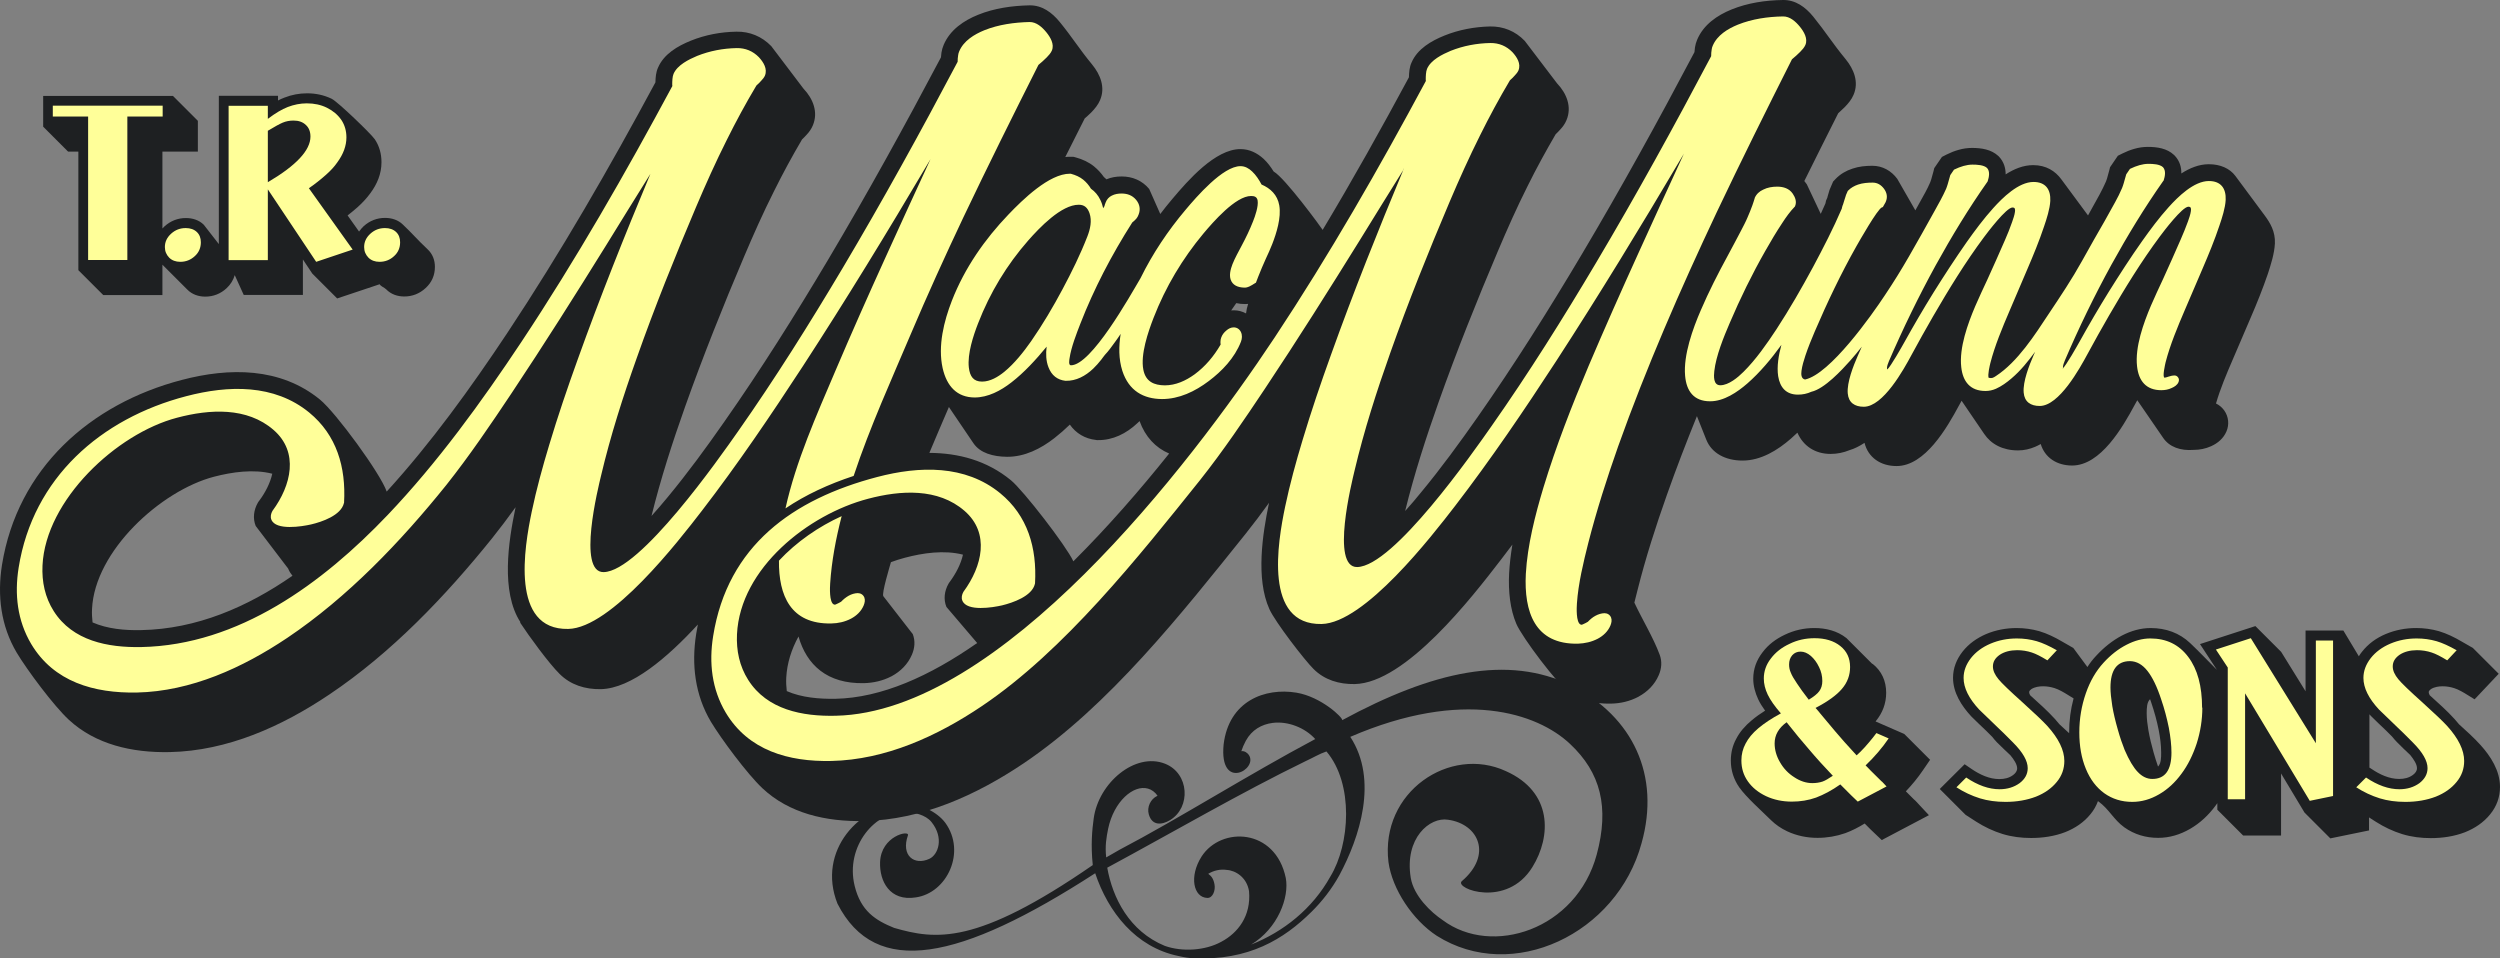 <?xml version="1.0" encoding="UTF-8" standalone="no"?>
<!-- Creator: CorelDRAW X6 -->

<svg
   xmlns:dc="http://purl.org/dc/elements/1.1/"
   xmlns:cc="http://creativecommons.org/ns#"
   xmlns:rdf="http://www.w3.org/1999/02/22-rdf-syntax-ns#"
   xmlns:svg="http://www.w3.org/2000/svg"
   xmlns="http://www.w3.org/2000/svg"
   xmlns:sodipodi="http://sodipodi.sourceforge.net/DTD/sodipodi-0.dtd"
   xmlns:inkscape="http://www.inkscape.org/namespaces/inkscape"
   xml:space="preserve"
   width="679.719"
   height="260.594"
   version="1.1"
   style="fill-rule:evenodd"
   viewBox="0 0 19183.175 7354.548"
   id="svg2"
   inkscape:version="0.48.3.1 r9886"
   sodipodi:docname="TRwebLogo.svg"><rect x="0" y="0" width="19183.175" height="7354.548" fill="#808080" stroke="none"/><sodipodi:namedview
   pagecolor="#ffffff"
   bordercolor="#666666"
   borderopacity="1"
   objecttolerance="10"
   gridtolerance="10"
   guidetolerance="10"
   inkscape:pageopacity="0"
   inkscape:pageshadow="2"
   inkscape:window-width="1301"
   inkscape:window-height="744"
   id="namedview29"
   showgrid="false"
   inkscape:zoom="0.67425131"
   inkscape:cx="202.9715"
   inkscape:cy="-97.495781"
   inkscape:window-x="65"
   inkscape:window-y="24"
   inkscape:window-maximized="1"
   inkscape:current-layer="svg2"
   fit-margin-top="0"
   fit-margin-left="0"
   fit-margin-right="0"
   fit-margin-bottom="0" />
 <defs
   id="defs4">
  <style
   type="text/css"
   id="style6">
   
    .fil1 {fill:black}
    .fil0 {fill:red}
    .fil4 {fill:#FFFF99}
    .fil2 {fill:#1E2022}
    .fil3 {fill:#FFFF99;fill-rule:nonzero}
   
  </style>
 
  
  
  
  
  
  
  
  
  
 </defs>
 <path
   style="fill:#1e2022;fill-opacity:1"
   inkscape:connector-curvature="0"
   id="path12"
   d="m 8403.183,6699.057 c 100,299.001 311,570.001 640.999,637.001 44,10 81,16 114.999,17 422.998,19 691.997,-146 904.997,-357 80.999,-80 154.999,-175 213,-280.001 154.999,-289.001 300.999,-730.001 83.999,-1062.002 866.998,-374 1434.998,-182 1685.998,54 235,220.001 303,485.001 205,849.001 -156,578.001 -804,785.001 -1181,504.001 -92.999,-62 -222.999,-187 -245.999,-325.001 -49.999,-305 146,-469 285.999,-446 237,33 342,271 105,472 -57,57 346,209.001 542,-108 147,-237.001 156,-577.001 -203,-737.002 -429,-199 -965.998,159 -900.998,698.002 29,210 186.999,445 369.998,565 581,368.001 1384,-15 1572,-710.001 146,-519.001 -65,-969.002 -537,-1210.002 -487,-238.001 -1064,-111 -1759.997,266 7,-18 -160,-179 -351,-211 -241,-40 -518.999,63 -558.998,398 -35,362.001 269.998,189 192.999,79 -10,-14 -32,-32 -57,-28 8,-25 19,-51 34,-79 46,-85 121.999,-127 206,-138 117.999,-15 248.999,37 326.999,124 -516.999,275.001 -1051.996,614.001 -1500.995,849.001 -34,19 -68,40 -103,59 -10,-90 2,-154 15,-220 44,-210 194,-339.001 305,-308.001 29,8 55,27 74,55 l -2,1 c -52,24 -81,87 -65,142 26,90 101,81 162.999,44 160.999,-97 148.999,-359.001 -38.999,-433.001 -229,-90 -510,147 -547,421.001 -12,88 -23,202 -7,357.001 -896,619.001 -1206,573 -1524,482 -144,-58 -256,-130 -303,-322 -75,-304.001 161,-583.001 399,-566.001 57,1 145,20 190,75 99,123 52,252 -16,283 -114,53 -220,-23 -164,-181 11,-42 -206,6 -214,205.001 -6,148 75,304 274,272 240,-34 389,-349 226,-573.001 -65,-86 -194,-146 -305,-147 -350,2 -683,363.001 -522,768.001 292,573.001 936,440 1977,-233 z m 860.997,191 c -105.999,-3 -141.998,-164 -43.999,-318.001 150.999,-233 566.998,-217 645.997,165 28,147 -60,387.001 -265.999,511.001 247.999,-98 470.999,-275 607.998,-522.001 151,-247 181,-712.001 -30,-960.001 -53.999,18 -105.999,50 -160.999,75 -496.999,242 -1009.996,541.001 -1520.995,817.001 41,231 169,488 442,600.001 132.999,47 308.997,37 433.997,-32 125.999,-67 228.999,-197 211.999,-388 -17,-105 -102,-159 -172,-163 -47.999,-7 -98.999,4 -140.999,30 23,17 40,36 48,81 9,45 -13,105 -54,104 z"
   class="fil1" /><path
   style="fill:#1e2022"
   inkscape:connector-curvature="0"
   id="path14"
   d="m 2756.184,1775.051 c 10,-14 22,-27 35,-40 46,-41 101,-63 163,-63 51,0 100,15 137,51 81,77 106,111 191,191 38,36 55,83 55,134 0,64 -24,119 -71,162 -46,43 -102,65 -164,65 -53,0 -102,-17 -139,-55 -14,-14 -42,-23 -50,-39 l -326,109 -191,-191 -72,-108 0,272 -454,0 -69,-152 c -11,38 -32,72 -62,100 -46,43 -102,65 -164,65 -53,0 -102,-17 -139,-55 -79,-80 -111,-111 -190,-190 l 0,233 -454,0 -191,-191 0,-910 -79,0 -191,-191 0,-236 996,0 191,191 0,236 -272,0 0,590 c 5,-6 11,-12 17,-17 46,-41 101,-63 163,-63 51,0 100,15 137,51 l 116,149 0,-1138 454,0 0,36 c 16,-8 32,-16 49,-22 56,-22 114,-33 174,-33 66,0 129,13 189,42 47,23 304,271 330,310 l 1,1 c 35,53 51,112 51,176 0,88 -33,167 -85,237 -29,40 -64,77 -101,110 -24,21 -48,41 -74,61 l 88,124 z"
   class="fil2" /><path
   style="fill:#ffff99;fill-rule:nonzero"
   inkscape:connector-curvature="0"
   id="path16"
   d="m 977.184,894.051 0,1101 -301,0 0,-1101 -271,0 0,-83 843,0 0,83 -272,0 z M 1265.184,1895.051 c 0,-39 16,-73 48,-102 32,-29 69,-43 112,-43 35,0 64,10 85,30 21,20 31,46 31,79 0,42 -15,78 -46,106 -31,29 -69,44 -112,44 -35,0 -64,-11 -85,-32 -21,-22 -33,-48 -33,-81 z m 790,-891 0,394 c 218,-128 327,-245 327,-350 0,-38 -12,-68 -35,-89 -24,-23 -55,-34 -95,-34 -29,0 -57,5 -83,16 -24,10 -62,31 -115,63 z m 314,439 337,472 -280,94 -371,-556 0,543 -301,0 0,-1184 301,0 0,100 c 58,-44 109,-74 153,-91 47,-18 96,-28 146,-28 57,0 109,11 155,34 46,23 82,53 110,93 26,39 39,84 39,134 0,64 -23,128 -70,192 -22,32 -52,65 -90,98 -37,33 -80,67 -129,101 z m 425,452 c 0,-39 16,-73 48,-102 32,-29 69,-43 112,-43 35,0 64,10 85,30 21,20 31,46 31,79 0,42 -15,78 -46,106 -31,29 -69,44 -112,44 -35,0 -64,-11 -85,-32 -21,-22 -33,-48 -33,-81 z"
   class="fil3" /><path
   style="fill:#1e2022"
   inkscape:connector-curvature="0"
   id="path18"
   d="m 18180.175,5889.055 17,11 c 62,42 135,77 212,77 39,0 75,-8 106,-31 18,-14 31,-29 31,-52 0,-30 -26,-69 -52,-101 -34,-32 -68,-64 -100,-97 l -1,-1 -1,-1 c -13,-13 -25,-27 -37,-42 l -16,-16 c -10,-9 -19,-20 -29,-29 l -1,-1 c -38,-36 -76,-72 -113,-109 l -1,-1 -1,-1 c -4,-5 -8,-9 -13,-14 l 0,406 z m -79,-855.001 c 7,-12 15,-23 24,-34 48,-61 110,-105 181,-135 74,-31 153,-46 234,-46 59,0 117,8 174,24 60,18 120,47 174,79 l 87,50 198,198 -185,196 -55,-34 c -30,-19 -68,-41 -102,-52 -29,-9 -58,-14 -88,-14 -30,0 -63,5 -89,21 -8,6 -18,14 -18,24 0,7 3,16 8,24 63,57 133,119 190,182 12,13 24,27 35,41 56,50 114,103 163,157 80,88 151,199 151,323.001 0,79 -26,150 -76,211 -51,63 -118,107 -193,137 -83,32 -173,45 -262,45 -74,0 -149,-9 -220,-31 -71,-22 -138,-54 -201,-94 l -53,-34 0,100 -297,61 -198,-198.001 -180,-300 0,476 -291,0 -198,-198 0,-50 c -4,6 -9,12 -13,18 -53,72 -118,134 -196,179 -76,44 -158,69 -245,69 -95,0 -183,-26 -260,-81 -82,-59 -117,-140 -198,-198 l -4,-3 c -13,36 -32,70 -58,101 -51,63 -118,107 -193,137 -83,32 -173,45 -262,45 -74,0 -149,-9 -220,-31 -71,-22 -138,-54 -201,-94 l -82,-53 -198,-198 191,-190 54,37 c 62,42 135,77 212,77 39,0 75,-8 106,-31 18,-14 31,-29 31,-52 0,-30 -26,-69 -52,-100 -34,-32 -68,-64 -101,-97 l -1,-1 -1,-1 c -12,-13 -25,-27 -36,-42 l -16,-16 c -10,-9 -19,-20 -29,-29 l -1,-1 c -38,-36 -76,-72 -113,-109 l -1,-1 -1,-1 c -75,-81 -140,-182 -140,-296 0,-75.001 27,-142.001 73,-201.001 48,-61 110,-104 181,-135 74,-31 153,-46 234,-46 59,0 117,8 174,24 60,18 120,47 174,79 l 87,50 108,146 c 20,-31 43,-61 69,-88 57,-62 123,-115 197,-154 68,-35 142,-57 219,-57 118,0 221,38 302,114 70,66 139,139 207,207.001 l -130,-198.001 425,-138 198,198 187,302.001 0,-466.001 290,0 119,198 z m -2190,325.001 -44,-27 c -30,-19 -68,-41 -102,-52 -29,-9 -58,-14 -88,-14 -30,0 -63,5 -89,21 -8,6 -18,14 -18,24 0,7 3,16 8,24 63,57 133,119 190,182 12,13 24,27 35,41 25,22 50,45 74,68 l 0,-7 c 0,-88 11,-175 34,-260 z m 588,5 c -26,23 -27,69 -27,110 0,42 6,87 13,129 10,57 24,115 40,171 10,36 22,73 34,108 24,-24 24,-69 24,-107 0,-58 -8,-118 -19,-174 -14,-70 -33,-139 -56,-207 -3,-9 -6,-19 -10,-29 z m -2131,-271.001 c 71,56 105,133.001 105,223.001 0,82 -28,155 -80,218 l -1,2 220,96 198,198 -54,79 c -39,58 -84,112 -132,163 l 61,61 c 7,5 13,12 19,18 l 1,1 1,1 c 8,9 16,17 24,26 l 71,76 -362,191.001 -41,-39 c -31,-29 -61,-58 -90,-88 -47,29 -97,55 -149,74 -69,24 -140,36 -213,36 -80,0 -159,-16 -232,-50 -47,-22 -89,-51 -125,-86 -74,-73 -189,-175 -243,-251.001 -43,-62 -65,-131 -65,-206 0,-59 13,-115 41,-166 28,-55 70,-102 117,-141 33,-28 68,-53 105,-76 -20,-28 -39,-57 -53,-87 -23,-50 -38,-103 -38,-158 0,-75 25,-142.001 70,-201.001 45,-61 105,-105 173,-137 71,-34 147,-51 225,-51 89,0 176,21 247,77 l 198,198 z"
   class="fil2" /><g
   id="_812948136"
   transform="translate(6346.184,-7408.949)">
   <path
   style="fill:#ffff99;fill-rule:nonzero"
   inkscape:connector-curvature="0"
   id="path21"
   d="m 7533,12778 c 38,-23 66,-45 81,-66 15,-21 23,-46 23,-77 0,-37 -8,-73 -25,-107 -17,-36 -38,-64 -63,-86 -26,-22 -52,-33 -79,-33 -26,0 -47,9 -64,28 -16,19 -24,42 -24,71 0,22 4,42 13,62 8,21 24,49 48,84 22,34 52,75 90,124 z m 185,584 c -64,-67 -126,-135 -185,-205 -49,-56 -106,-125 -170,-206 -61,44 -92,98 -92,162 0,50 14,99 42,146 27,47 63,85 109,114 45,30 92,45 138,45 29,0 55,-4 79,-12 20,-7 45,-22 78,-44 z m 411,82 -220,116 c -35,-33 -68,-65 -98,-96 l -36,-36 c -65,46 -128,79 -186,101 -59,21 -121,31 -186,31 -72,0 -138,-14 -198,-42 -59,-28 -106,-66 -139,-113 -34,-48 -50,-101 -50,-161 0,-47 11,-90 32,-129 21,-41 53,-80 98,-118 44,-37 102,-76 173,-114 -47,-54 -81,-102 -101,-144 -20,-42 -30,-83 -30,-124 0,-55 18,-107 54,-153 35,-47 83,-85 144,-113 59,-29 123,-43 191,-43 82,0 148,20 198,60 50,40 75,93 75,161 0,62 -20,118 -62,167 -41,49 -109,98 -203,147 19,21 31,36 38,45 l 114,136 c 39,47 94,108 163,183 39,-34 80,-80 125,-136 l 27,-35 94,41 c -49,72 -108,141 -177,207 3,3 6,6 9,9 4,3 7,6 9,9 12,13 19,20 21,22 l 83,82 c 2,1 6,4 12,11 3,4 12,13 27,29 z"
   class="fil3" />
   <path
   style="fill:#ffff99;fill-rule:nonzero"
   inkscape:connector-curvature="0"
   id="path23"
   d="m 9436,12399 -72,77 c -49,-30 -88,-50 -119,-60 -36,-12 -74,-18 -113,-18 -53,0 -98,12 -133,35 -36,25 -53,54 -53,90 0,32 15,64 43,98 25,31 87,90 185,178 94,85 157,145 189,180 87,96 131,186 131,269 0,60 -19,114 -58,161 -39,48 -92,86 -160,113 -68,26 -146,40 -233,40 -72,0 -137,-9 -196,-27 -64,-20 -124,-48 -181,-85 l 75,-75 c 89,60 174,90 256,90 60,0 111,-16 154,-47 42,-32 62,-70 62,-115 0,-56 -38,-122 -113,-197 -4,-5 -28,-29 -72,-72 -16,-16 -32,-30 -46,-44 -14,-14 -24,-24 -31,-30 -55,-52 -92,-88 -111,-107 -79,-85 -119,-166 -119,-242 0,-54 19,-104 56,-152 37,-47 87,-84 150,-111 64,-27 131,-40 203,-40 53,0 103,7 152,21 45,13 97,37 157,71 z m 562,83 c -100,0 -150,68 -150,203 0,37 5,84 14,142 9,53 23,113 42,179 17,61 35,113 53,158 34,78 67,134 100,168 34,36 71,54 112,54 98,0 147,-67 147,-202 0,-56 -7,-119 -20,-190 -15,-74 -34,-146 -58,-216 -32,-99 -68,-173 -107,-222 -39,-49 -83,-73 -132,-74 z m 555,356 c 0,94 -15,186 -43,275 -29,88 -67,166 -117,233 -49,67 -106,120 -172,158 -67,39 -135,58 -206,58 -81,0 -152,-22 -214,-66 -61,-44 -109,-107 -142,-188 -34,-82 -50,-175 -50,-279 0,-105 17,-205 50,-300 32,-93 78,-172 137,-236 54,-59 113,-105 176,-137 62,-32 123,-48 182,-48 123,0 220,47 291,142 71,94 106,224 106,390 z m 825,717 -497,-826 0,813 -133,0 0,-1011 -91,-138 268,-87 499,806 0,-788 132,0 0,1193 -179,37 z m 1126,-1156 -72,77 c -49,-30 -88,-50 -119,-60 -36,-12 -74,-18 -113,-18 -53,0 -98,12 -133,35 -36,25 -53,54 -53,90 0,32 15,64 43,98 25,31 87,90 185,178 94,85 157,145 189,180 87,96 131,186 131,269 0,60 -19,114 -58,161 -39,48 -92,86 -160,113 -68,26 -146,40 -233,40 -72,0 -137,-9 -196,-27 -64,-20 -124,-48 -181,-85 l 75,-75 c 89,60 174,90 256,90 60,0 111,-16 154,-47 41,-32 62,-70 62,-115 0,-56 -38,-122 -113,-197 -4,-5 -28,-29 -72,-72 -16,-16 -32,-30 -46,-44 -14,-14 -24,-24 -31,-30 -55,-52 -92,-88 -111,-107 -79,-85 -119,-166 -119,-242 0,-54 19,-104 56,-152 37,-47 87,-84 150,-111 64,-27 131,-40 203,-40 53,0 103,7 152,21 45,13 97,37 157,71 z"
   class="fil3" />
  </g><path
   style="fill:#1e2022;fill-opacity:1"
   inkscape:connector-curvature="0"
   id="path25"
   d="m 3993.184,4774.053 c -152,-234 -91,-623.001 -39,-872.002 l 2,-10 c -58,81 -118,160.001 -180,238.001 -359,446.001 -772,879.002 -1249,1199.003 -363,244 -781,433 -1225,442 -290,6 -569,-59 -773,-247.001 -117,-108 -322,-384 -401,-516 C 6.184,4802.054 -21.816,4570.053 15.184,4335.053 134.184,3595.051 691.184,3099.051 1396.184,2915.051 c 363,-95 754,-98 1059,151 123,101 465,568 512,706 342,-375 644,-794 924,-1215 412,-621 785,-1269 1138,-1925 1,-39 4,-78 20,-113 45,-105 151,-166 252,-207 112,-45 230,-67 350,-69 102,-2 195,37 266,110 l 1,1 247,326 1,1 c 72,76 114,179 71,281 -11,27 -28,51 -48,72 -11,13 -23,24 -35,36 -76,129 -148,262 -215,397 -83,165 -158,333 -230,503 -161,379 -314,762 -452,1150 -98,276 -188,555 -258,839 43,-47 84,-96 124,-144 154,-186 296,-380 434,-578 283,-403 545,-821 797,-1244 303,-510 589,-1029 866,-1553 1,-12 2,-24 4,-37 3,-20 9,-40 17,-59 49,-115 153,-186 265,-231 124,-50 259,-69 392,-72 98,-2 174,55 233,127 98,120 147,203 249,327 63,77 103,175 61,273 -15,36 -40,66 -67,94 l -2,2 c -16,15 -32,31 -49,45 -50,98 -99,197 -149,296 13,-2 26,-2 39,-2 l 23,0 19,5 c 51,14 99,36 140,69 l 1,1 c 28,23 53,50 74,80 7,6 14,12 20,18 37,-16 77,-22 117,-22 82,0 157,31 211,96 l 85,192 c 30,-40 60.999,-78 92.999,-116 118,-140 328.998,-383 522.997,-382 68,0 127.999,30 176.999,75 l 1,1 c 30,28 54.001,61 76.001,96 86.999,49 365.999,431 375.998,448 231,-385 450,-777 662,-1171 1,-39 4,-78 19.999,-113 45,-105 151,-166 251.999,-207 112,-45 230,-67 350,-70 102,-2 195,36 266,110 l 1,1 248,326 1,1 c 72,76 114,179 71,281 -11,27 -28,51 -48,72 -11,13 -23,24 -35,36 -76,130 -148,262 -215,397 -83,165 -158,334 -230,504 -161,380 -314,762 -452,1151 -97.999,276 -187.999,555 -257.998,839 42.999,-47 83.999,-96 122.999,-144 153.999,-186 295.999,-381 433.999,-578 283,-404 545,-821 797,-1245 303,-510 589,-1029 866,-1554 1,-12 2,-24 4,-37 3,-20 9,-40 17,-59 49,-115 152,-186 265,-232 124,-50 259,-70 392,-72 98,-2 174,55 233,127 98,121 147,203 249,327 63,77 103,175 61,273 -15,36 -40,66 -67,94 l -2,2 c -16,16 -32,31 -49,46 -87,173 -174,346 -260,520 7,8 13,16 19,25 l 107,227 c 12,-27 24,-54 36,-80 6,-28 2,-16 14,-43 1,-4 2,-8 3,-11 l 0,-1 c 5,-16 9,-31 14,-47 l 1,-3 3,-7 24,-56 18,-19 c 36,-38 81,-64 130,-80 49,-17 102,-22 153,-22 78,0 145,38 191,100 l 139,242 c 10,-19 21,-37 31,-56 29,-52 60,-105 83,-159 3,-7 5,-15 8,-23 6,-20 11,-41 17,-61 l 6,-25 59,-86 35,-18 c 30,-15 60,-27 92,-36 34,-10 69,-15 104,-15 71,0 147,11 202,62 l 3,3 3,3 c 36,39 50,86 50,135 65,-42 136,-71 211,-71 99,0 170,45 217,110 l 204,276 c 30,-53 60,-107 89,-161 18,-33 34,-66 49,-100 3,-7 5,-15 8,-23 6,-20 11,-41 17,-62 l 6,-24 60,-88 34,-17 c 30,-15 60,-27 92,-36 34,-10 69,-15 104,-15 71,0 147,11 201,62 l 1,1 5,5 1,1 c 36,39 50,86 49,135 65,-42 136,-71 211,-71 88,0 160,32 203,89 l 224,302 c 45,60 84,127 80,217 -4,78 -30,159 -54,233 -39,114 -84,226 -132,337 l -138,322 c -47,109 -95,222 -128,336 25,12 46,30 63,53 34,48 40,109 17,162 -23,53 -66,90 -118,113 -42,19 -87,28 -133,28 -102,8 -187,-22 -235,-93 l -198,-288 -20,36 c -92,171 -261,465 -480,465 -117,0 -209,-60 -241,-165 -14,8 -28,15 -42,21 -42,18 -86,28 -132,28 -118,0 -207,-48 -260,-127 l -173,-254 -20,36 c -92,171 -261,466 -480,465 -121,0 -217,-65 -245,-178 -38,25 -77,45 -115,56 -46,19 -95,29 -145,29 -122,0 -211,-63 -255,-163 -16,15 -32,30 -49,45 -103,90 -231,169 -372,169 -132,0 -237,-57 -278,-160 l -72,-181 c -81,200 -159,402 -231,606 -85,240.001 -163,483.001 -225,730.002 l -24,95 c 60,129 145,267.001 194,399.001 20,53 15,107 -7,158 -31,72 -86,127 -154,164 l -1,1 -2,1 c -65,34 -136,51 -210,52 -134,3 -239,-28 -319,-84 -89,-62 -363,-425.001 -407,-529.001 -47,-111 -62,-246 -55,-387 4,-73 13,-147.001 25,-220.001 -28,37 -56,75 -85,112.001 -225,293 -733.998,950.002 -1124.998,958.002 -118.999,2 -231,-31 -315.999,-116 -67,-66 -292.999,-359.001 -338,-458.001 -107,-236 -52,-581.001 -5,-808.002 l 2,-9 c -58,81 -117.999,160.001 -179.999,238.001 -491.997,613.001 -1046.996,1319.002 -1702.996,1761.003 -363,244.001 -781,434.001 -1225,443.001 -293,6 -575,-59 -780,-252.001 -116,-109 -316,-379 -395,-510.001 -122,-206 -150,-438 -113,-673.001 4,-25 8,-49 13,-73 -233,253 -510,491.001 -745,496.001 -119,2 -231,-32 -316,-117 -82,-81 -232,-286.001 -303,-394.001 z m -2031,-738.002 c -24,-59 -15,-123.001 16,-178.001 l 5,-8 6,-8 c 45,-60 84,-134 100,-207 -144,-37 -308,-13 -447,23 -409,107 -915,570.001 -936,1014.002 -2,35 0,70 4,104 114,50 250,62 373,59 425,-8 815,-177.001 1161,-417 -13,-16 -25,-34 -33,-55 l -249,-327.002 z M 9576.179,2332.051 c -7,1 -15,1 -22,1 -23,0 -46,-2 -68,-7 -13,19 -26,37 -39,56 7,-1 14,-1 21,-1 34,0 65,9 93,24 3,-25 8,-49 16,-73 z m -2739.996,1982.002 -2,7 c -6,22 -71,236 -56,254 l 226,291.001 c 20,53 15,107 -7,158 -31,72 -86,127 -154,164.001 l -2,1 -2,1 c -65,34 -137,50 -210,52 -283,6 -440,-141.001 -502,-358.001 -54,98 -88,204 -94,315.001 -2,35 0,70 4,104 114,50 250,61 373,59 352,-7 723,-173 1088,-428.001 l -236,-277.001 c -24,-59 -15,-123 16,-178 l 5,-8 6,-8 c 44,-60 84,-134 100,-207.001 -144,-37 -308,-13 -447,24 -35,9 -71,21 -107,34 z m 2134.999,-834.002 c -103.999,-44 -182.999,-128 -226.999,-249 -6,6 -12,12 -18,17 -83,78 -187,131 -303,129 l -3,0 -4,0 -5,-1 c -86,-9 -156,-52 -202,-118 -38,37 -78,72 -119,104 -104,81 -228,144 -363,143 -108,-1 -206,-29 -257,-103 l -189,-279 c -50,117 -101,234 -150,352 223,1 441,58 626,210 96,79 424,503.001 479,622.002 263,-262.001 512,-548.002 734.999,-827.002 z"
   class="fil2" /><path
   style="fill:#ffff99"
   inkscape:connector-curvature="0"
   id="path27"
   d="m 7536.184,2928.051 c 62,0 122,-36 170,-75 78,-64 147,-151 206,-235 88,-127 168,-262 241,-399 70,-131 137,-267 191,-406 21,-54 36,-119 16,-177 -15,-43 -40,-65 -82,-65 -134,-1 -303,177 -389,275 -163,186 -292,398 -384,635 -37,95 -83,234 -71,339 8,69 36,108 101,108 z m 1829.997,-287 c -1,-7 -2,-14 -1,-21 0,-10 2,-21 6,-31 8,-22 22,-39 38.999,-53 16,-14 35,-24 56,-24 24,0 44,12 56,36 11,24 9,50 0,74 -49,126 -145.999,226 -246.999,302 -105.999,80 -226.998,138 -358.997,138 -142,-1 -254,-63 -304,-216 -29,-91 -28,-189 -13,-284 -14,21 -28,42 -43,62 -24,33 -50,70 -78,99 -9,10 -19,26 -28,37 -19,24 -40,48 -62,69 -59,56 -131,95 -211,93 l -1,0 -1,0 c -61,-7 -106,-41 -130,-104 -19,-48 -21,-104 -14,-158 -82,100 -173,199 -270,274 -82,64 -180,116 -283,116 -134,-1 -213,-85 -245,-225 -38,-171 10,-361 71,-518 99,-253 253,-472 434,-661 107,-112 313,-314 472,-313 l 6,0 3,1 c 33,9 66,23 93,45 23,19 43,42 59,69 31,22 55,50 72,86 10,20 17,42 22,64 l 10,-17 c 0,-3 1,-6 2,-9 2,-6 4,-13 7,-19 9,-24 26,-42 47,-52 23,-12 49,-16 75,-16 43,0 82,13 112,49 27,33 35,73 18,114 -4,11 -10,22 -17,30 -9,11 -20,20 -31,29 -79,124 -153,252 -221,384 -65,127 -125,258 -177,392 -30,77 -71,182 -83,265 -2,12 -10,55 10,55 156,1 452,-529 534,-668 94,-191 210.999,-365 344.999,-524 83.999,-100 287.998,-337 422.997,-336 34,0 64,17 89,41 28.999,27 52.999,64 71.999,100 68.001,29 122.001,79 136,160 16,94 -20.999,212 -53.999,297 -15,38 -32.001,76 -49.001,112 -20,45 -40,90 -58,137 l -18,47 -6.999,4 c -14,9 -30,19 -45,26 -10,4 -21,8 -32,8 -38,0 -83,-9 -104,-48 -22,-40 -7,-93 8,-132 18,-46 48,-99 71,-143 32,-60 62,-122 87,-186 16,-40 41.999,-115 34.999,-159 -5,-29 -24.999,-35 -49.999,-35 -118,-1 -292.999,201 -365.998,288 -159.999,192 -289.998,408 -382.998,648 -41,106 -101,280 -78,397 18,93 84,119 164,120 83.999,0 160.999,-35 229.998,-85 80.999,-60 146.999,-138 198.999,-228 z m 6460.995,187 c 26,-21 115,-180 129,-205 72,-130 147,-258 225,-384 82,-131 166,-262 256,-389 63,-89 130,-179 203,-260 71,-79 194,-201 309,-201 92,0 133,56 129,145 -3,61 -28,139 -48,197 -37,111 -82,220 -128,327 l -138,322 c -54,126 -113,267 -147,400 -2,9 -28,118 -7,118 6,0 23,-6 29,-8 15,-5 31,-9 46,-9 12,0 21,5 28,15 8,11 8,24 3,36 -9,22 -31,36 -52,45 -25,12 -52,17 -80,17 -117,0 -174,-72 -186,-183 -17,-148 50,-333 107,-467 29,-68 62,-137 93,-204 46,-101 91,-202 135,-303 20,-46 39,-92 56,-139 8,-23 19,-54 22,-78 2,-18 3,-34 -19,-34 -47,0 -192,192 -218,227 -143,192 -271,401 -391,608 -57,98 -112,198 -166,297 -59,109 -217,397 -366,397 -69,0 -117,-31 -123,-103 -7,-84 43,-211 76,-286 4,-9 8,-18 12,-27 -54,73 -110,144 -182,205 -35,30 -76,60 -119,79 -25,11 -52,17 -80,17 -117,0 -174,-72 -186,-183 -17,-148 50,-333 107,-467 29,-68 62,-137 93,-204 46,-101 91,-202 135,-303 20,-46 39,-92 55,-139 8,-23 19,-54 22,-78 2,-18 3,-34 -19,-34 -47,0 -192,192 -218,227 -143,192 -271,401 -391,608 -57,98 -112,198 -166,297 -59,110 -217,397 -366,397 -69,0 -117,-31 -123,-103 -7,-84 43,-211 76,-286 10,-24 21,-48 32,-72 -28,36 -58,72 -88,106 -66,74 -198,217 -299,240 -33,15 -67,22 -103,22 -91,0 -138,-55 -152,-142 -11,-74 3,-160 25,-240 -77,107 -165,212 -261,296 -77,67 -181,138 -287,137 -124,0 -181,-78 -191,-196 -14,-159 59,-361 121,-504 61,-142 132,-281 206,-417 34,-64 69,-128 102,-192 17,-33 36,-68 50,-102 13,-30 26,-61 37,-92 7,-18 12,-37 18,-55 l 0,-1 0,-1 c 13,-30 36,-51 65,-64 33,-17 71,-23 108,-23 47,0 92,14 119,54 19,28 32,62 18,95 l -1,3 -2,2 c -35,36 -68,82 -95,124 -46,69 -89,142 -130,214 -102,179 -193,365 -274,555 -46,107 -105,252 -118,368 -4,38 -9,109 46,109 64,0 136,-61 178,-103 95,-94 180,-216 253,-327 101,-155 193,-315 281,-478 78,-146 155,-295 220,-447 1,-3 1,-6 2,-9 2,-8 4,-16 8,-24 3,-8 6,-18 8,-26 4,-15 9,-29 14,-44 l 0,-1 14,-32 2,-2 c 21,-22 48,-37 77,-47 35,-12 75,-15 112,-15 37,0 65,18 87,47 22,30 29,64 14,99 l -2,5 -21,37 -7,2 c -34,13 -175,262 -195,297 -119,211 -224,431 -320,655 -26,61 -51,122 -72,185 -12,36 -25,79 -30,117 -3,26 -4,60 27,67 192,-41 510,-491 613,-647 65,-97 127,-197 185,-298 66,-116 132,-231 196,-348 30,-54 64,-114 89,-171 5,-11 8,-24 12,-35 7,-22 13,-45 19,-67 l 1,-3 28,-41 4,-2 c 22,-11 46,-20 70,-27 22,-6 45,-10 68,-10 33,0 87,2 112,26 l 0,0 0,0 c 24,26 15,70 5,101 l -1,2 -1,2 c -145,206 -276,422 -398,643 -131,239 -250,484 -358,734 -6,14 -17,42 -15,57 0,1 1,6 2,7 26,-21 115,-180 129,-205 72,-130 147,-258 225,-384 82,-131 167,-262 256,-389 63,-89 130,-179 203,-260 71,-79 194,-201 309,-201 92,0 133,56 129,145 -3,61 -28,139 -48,197 -37,111 -82,220 -128,327 l -137,321 c -54,126 -113,267 -147,400 -4,17 -22,90 -13,113 1,0 1,0 2,0 24,5 33,0 54,-14 168,-110 298,-315 407,-480 88,-132 176,-263 253,-402 30,-55 61,-110 92,-164 55,-95 110,-191 162,-287 20,-36 38,-72 54,-110 5,-11 8,-24 12,-35 7,-22 13,-45 19,-67 l 1,-3 28,-41 4,-2 c 22,-11 46,-20 70,-27 22,-6 45,-10 68,-10 33,0 87,2 112,26 l 0,0 0,0 c 24,27 15,70 5,101 l -1,2 -2,2 c -145,206 -276,422 -398,643 -131,239 -250,484 -357,734 -6,14 -17,42 -15,57 0,2 1,6 2,7 z m -10836.992,-1493 c -114,182 -226,364 -339,547 -237,382 -478,763 -727,1137 -158,237 -322,479 -499,702 -349,434.001 -756,861.002 -1220,1173.003 -343,230 -739,411.001 -1155,420.001 -328,6 -637,-81 -811,-373.001 -106,-179 -129,-380 -96,-586 110,-688.002 630,-1144.002 1286,-1315.002 324,-85 675,-94 943,125 212,174 283,420 268,691 l 0,2 -1,2 c -22,95 -170,145.001 -252,164.001 -69,16 -271,49 -305,-37 -9,-22 -3,-46 8,-66 l 1,-2 1,-1 c 142,-193 204,-448 7,-619 -204,-177 -490,-160 -740,-94 -466,122 -1009,632 -1033,1133.002 -6,126 19,245 86,351 145,229.001 416,281.001 672,276.001 747,-15 1391,-489.001 1891,-1014.003 381,-400 719,-866 1024,-1325 420,-633 801,-1298 1160,-1966 0,-3 -1,-6 -1,-8 l 0,-2 0,-2 c 0,-23 1,-60 10,-81 29,-68 117,-111 181,-138 98,-39 200,-58 304,-60 67,-1 124,23 170,70 34,37 68,89 46,142 -6,13 -16,26 -26,36 -11,14 -26,27 -39,39 -82,137 -158,278 -229,421 -84,167 -161,339 -234,511 -162,382 -317,767 -455,1158 -105,295 -202,598 -274,903 -21,88 -185,745.002 20,741.002 279,-6 888,-876.002 1031,-1080.002 285,-406 549,-827 802,-1252 309,-520 601,-1050 883,-1584 0,-17 1,-35 4,-51 1,-10 4,-19 8,-29 34,-81 115,-130 193,-162 110,-44 230,-60 346,-63 54,-1 98,40 130,79 30,37 63,91 42,140 -8,19 -25,38 -40,53 -20,20 -41,39 -63,57 -196,389 -390,779 -577,1172 -140,296 -276,595 -404,897 -140,331 -311,706 -437,1085 -192,63 -369,145 -523,249 80,-363 240,-719 382,-1053 123,-289 251,-577 381,-863 116,-255 232,-510 350,-764 -7,12 -14,25 -22,37 -309,523 -626,1042 -957,1551 -246,377 -501,754 -776,1111 -181,235.001 -696,900.003 -1025,906.003 -446,9 -337,-627.002 -280,-900.003 36,-172 83,-343 134,-512 66,-220 140,-438 218,-654 172,-480 362,-956 559,-1427 z m 1468,2626 c -45,174.001 -77,347.002 -88,515.002 -2,30 -8,146 28,162 3,1 6,2 9,2 3,-1 9,-3 12,-5 12,-5 23,-11 35,-18 17,-18 37,-34 58,-46 22,-12 45,-19 69,-20 23,0 42,12 51,33 8,21 3,42 -5,62 -19,45 -54,78 -97,101 -48,25 -99,36 -152,37 -311,6 -404,-214 -401,-482 135,-145.001 307,-263.001 482,-342.002 z M 10773.177,1296.051 c -114,182 -226,364 -339,547 -237,382 -477.999,764 -726.999,1138 -157.999,237 -321.998,480 -498.997,703 -472.998,590.001 -1039.998,1307.003 -1673.998,1734.004 -343,231 -739,412.001 -1155,421.001 -328,7 -637,-80 -811,-372.001 -106,-179 -129,-380.001 -96,-586.001 111,-695.002 612,-1051.003 1259,-1221.003 324,-85 675,-95 943,124 212,173 283,420.001 268,691.002 l -1,5 c -22,95 -170,145 -252,165 -69,16 -271,50 -305,-37 -9,-22 -3,-46 8,-66 l 1,-2 1,-1 c 142,-194 204,-448.001 7,-619.002 -204,-177 -490,-159 -740,-93 -458,120 -981,532.002 -1006,1039.003 -6,126 19,245 86,351.001 145,229 416,281 672,275 1259,-27 2707.999,-1907.004 3367.996,-2903.003 419.998,-634 800.998,-1299 1159.997,-1968 0,-3 -1,-6 -1,-8 l 0,-2 0,-2 c 0,-22 1,-60 10,-81 29,-68 116.999,-111 180.999,-138 98,-39 200,-58 304,-60 67,-1 124,23 170,70 34,37 68,89 46,141 -6,13 -16,26 -26,36 -11,14 -26,27 -39,39 -82,138 -158,279 -229,422 -84,168 -161,339 -234,511 -161.999,382 -316.998,768 -454.998,1158 -105,296 -202,598 -274,903 -21,88 -185,745.002 20,741.002 279,-6 887.998,-878.002 1030.998,-1082.002 285,-406 549,-827 802,-1253 309,-520 601,-1051 883,-1585 0,-17 1,-35 4,-51 1,-10 4,-20 8,-29 34,-81 115,-130 193,-162 110,-44 230,-61 346,-63 54,-1 98,40 130,79 30,37 63,91 42,140 -8,19 -25,38 -40,53 -20,20 -41,39 -63,57 -196,389 -390,779 -577,1173 -140,297 -276,596 -404,898 -126,297 -245,597 -353,900 -86,244 -165,491 -229,741.001 -37,146.001 -77,313.001 -87,463.001 -2,30 -8,146 28,162.001 3,1 6,2 9,2 3,-1 9,-3 12,-5 12,-5 23,-11 35,-18 17,-18 37,-35 58,-46 22,-12 45,-19 69,-20 23,0 42,12 51,33 8,21 3,42 -5,62 -19,45 -54,78 -97,101 -48,25 -99,36 -152,38 -332,7 -415,-245.001 -400,-536 12,-218.001 72,-453.002 135,-662.002 96,-316 218,-629 347,-934 123,-289 251,-577 381,-863 116,-255 232,-510 350,-765 -7,12 -14,25 -22,37 -309,523 -626,1043 -957,1553 -246,378 -501,754 -776,1112 -180.999,235.001 -695.998,900.002 -1024.997,907.002 -446,9 -337,-627.001 -280,-900.002 36,-172 83,-343 134,-512 66,-220 140,-438 217.999,-654 172,-480 362,-956 559,-1428 z"
   class="fil4" />
</svg>